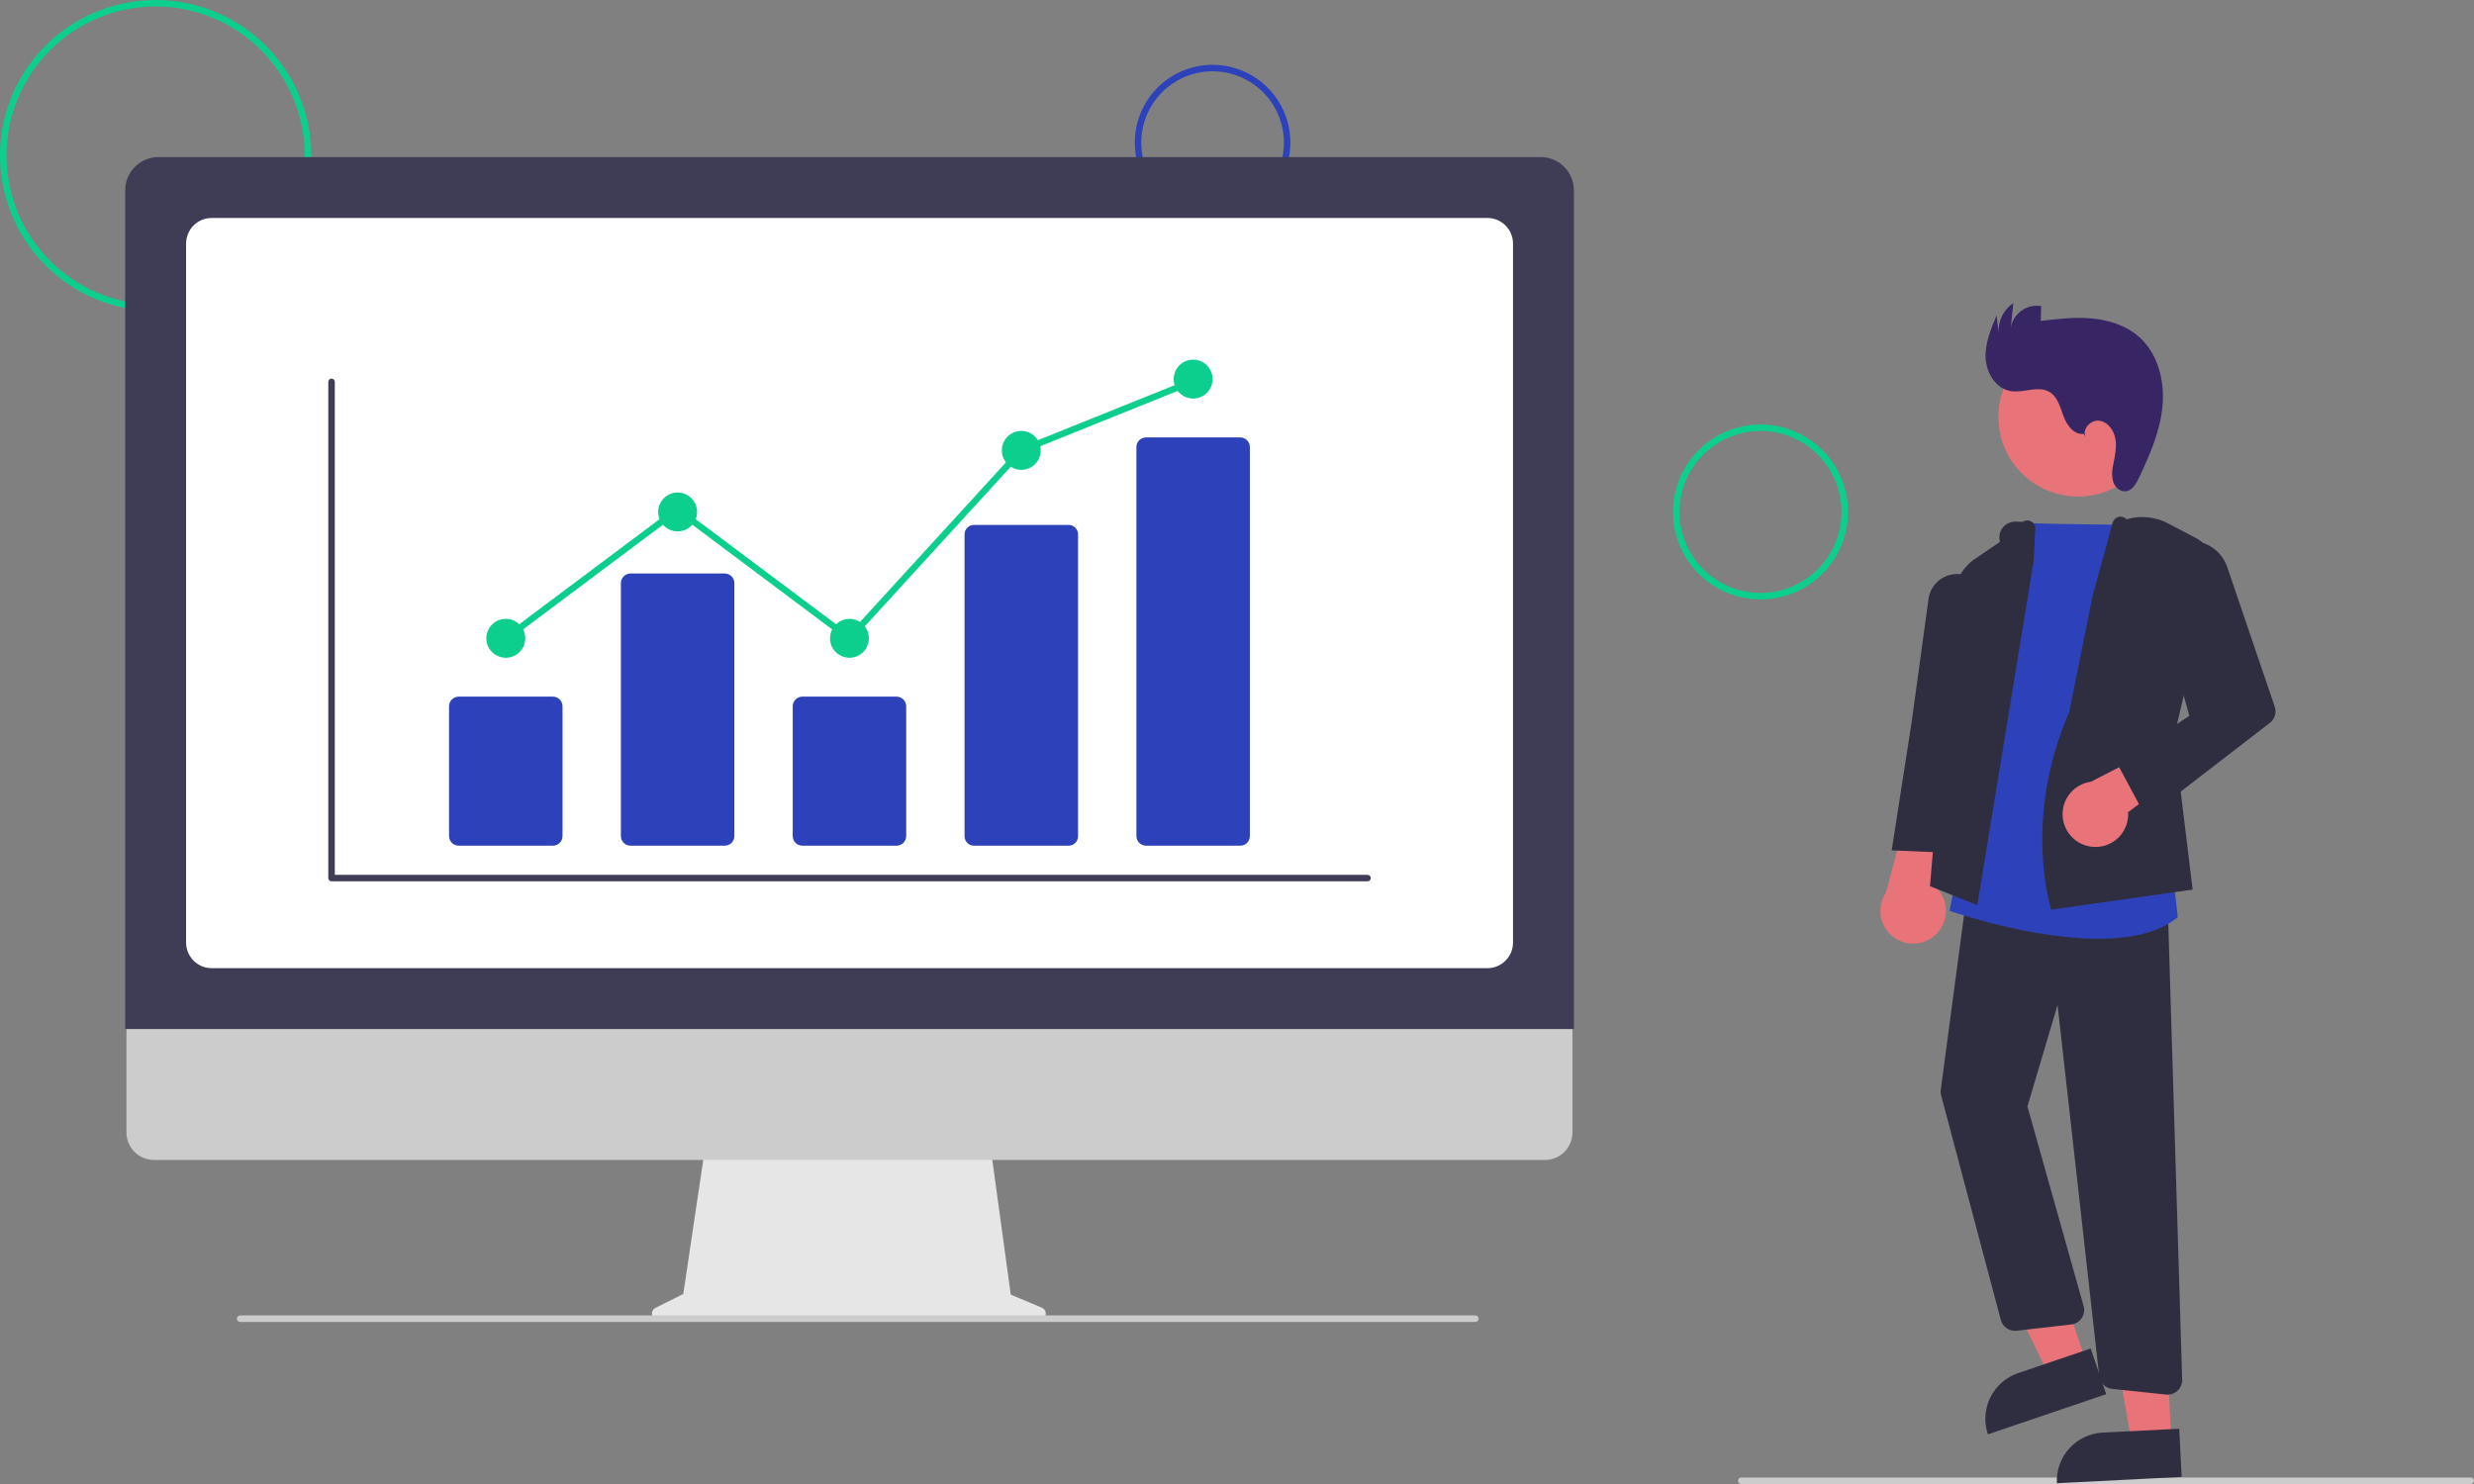 <svg width="540" height="324" viewBox="0 0 540 324" fill="none" xmlns="http://www.w3.org/2000/svg">
<rect x="0" y="0" width="540" height="324" fill="#808080" stroke="none"/>
<g clip-path="url(#clip0_1149_196)">
<path d="M33.969 67.913C27.25 67.913 20.683 65.921 15.097 62.19C9.511 58.459 5.157 53.156 2.586 46.951C0.015 40.746 -0.658 33.919 0.653 27.332C1.963 20.745 5.199 14.694 9.949 9.946C14.7 5.197 20.752 1.963 27.342 0.652C33.931 -0.658 40.761 0.015 46.968 2.585C53.175 5.155 58.48 9.507 62.212 15.091C65.945 20.675 67.937 27.24 67.937 33.956C67.927 42.959 64.345 51.59 57.977 57.956C51.609 64.322 42.975 67.903 33.969 67.913ZM33.969 1.415C27.53 1.415 21.236 3.323 15.883 6.899C10.53 10.475 6.357 15.557 3.893 21.503C1.429 27.449 0.785 33.992 2.041 40.305C3.297 46.617 6.397 52.416 10.95 56.967C15.503 61.518 21.303 64.617 27.618 65.873C33.932 67.128 40.478 66.484 46.426 64.021C52.375 61.558 57.459 57.387 61.036 52.035C64.613 46.684 66.522 40.392 66.522 33.956C66.512 25.329 63.079 17.057 56.977 10.957C50.874 4.856 42.599 1.425 33.969 1.415Z" fill="#0CCE8D"/>
<path d="M264.672 48.105C261.313 48.105 258.029 47.109 255.236 45.243C252.443 43.378 250.266 40.726 248.98 37.624C247.695 34.522 247.359 31.108 248.014 27.814C248.669 24.521 250.287 21.496 252.662 19.121C255.037 16.747 258.064 15.13 261.358 14.475C264.653 13.82 268.068 14.156 271.171 15.441C274.275 16.726 276.928 18.902 278.794 21.694C280.66 24.486 281.656 27.769 281.656 31.127C281.651 35.628 279.86 39.943 276.676 43.126C273.492 46.309 269.175 48.1 264.672 48.105ZM264.672 15.563C261.593 15.563 258.582 16.476 256.022 18.186C253.462 19.896 251.466 22.327 250.288 25.171C249.11 28.015 248.801 31.144 249.402 34.163C250.003 37.182 251.486 39.955 253.663 42.132C255.84 44.308 258.614 45.79 261.634 46.391C264.655 46.991 267.785 46.683 270.63 45.505C273.475 44.327 275.906 42.333 277.617 39.773C279.328 37.214 280.241 34.205 280.241 31.127C280.236 27 278.594 23.044 275.676 20.127C272.757 17.209 268.8 15.568 264.672 15.563Z" fill="#2D42BA"/>
<path d="M384.27 130.873C380.491 130.873 376.797 129.753 373.655 127.654C370.513 125.555 368.064 122.572 366.618 119.082C365.171 115.592 364.793 111.752 365.53 108.047C366.268 104.341 368.087 100.938 370.759 98.267C373.432 95.596 376.836 93.776 380.543 93.039C384.249 92.302 388.091 92.681 391.582 94.126C395.074 95.572 398.058 98.02 400.158 101.161C402.257 104.302 403.378 107.995 403.378 111.773C403.372 116.837 401.357 121.692 397.775 125.273C394.193 128.853 389.336 130.868 384.27 130.873ZM384.27 94.087C380.771 94.087 377.351 95.124 374.441 97.068C371.532 99.011 369.264 101.773 367.925 105.005C366.586 108.236 366.236 111.792 366.918 115.223C367.601 118.654 369.286 121.805 371.76 124.278C374.235 126.752 377.387 128.436 380.819 129.119C384.251 129.801 387.808 129.451 391.041 128.112C394.274 126.774 397.037 124.507 398.981 121.598C400.925 118.69 401.962 115.271 401.962 111.773C401.957 107.084 400.092 102.589 396.775 99.273C393.458 95.957 388.961 94.093 384.27 94.087Z" fill="#0CCE8D"/>
<path d="M539.292 324H380.064C379.876 324 379.696 323.925 379.564 323.793C379.431 323.66 379.356 323.48 379.356 323.292C379.356 323.105 379.431 322.925 379.564 322.792C379.696 322.66 379.876 322.585 380.064 322.585H539.292C539.48 322.585 539.66 322.66 539.793 322.792C539.925 322.925 540 323.105 540 323.292C540 323.48 539.925 323.66 539.793 323.793C539.66 323.925 539.48 324 539.292 324Z" fill="#CCCCCC"/>
<path d="M453.564 108.41C463.163 108.41 470.945 100.631 470.945 91.035C470.945 81.439 463.163 73.66 453.564 73.66C443.965 73.66 436.183 81.439 436.183 91.035C436.183 100.631 443.965 108.41 453.564 108.41Z" fill="#E87379"/>
<path d="M455.368 297.361L447.153 300.149L432.48 269.802L444.605 265.685L455.368 297.361Z" fill="#E87379"/>
<path d="M440.487 299.796L456.33 294.416L459.719 304.388L433.9 313.154C433.455 311.845 433.272 310.461 433.363 309.081C433.453 307.701 433.814 306.352 434.426 305.111C435.038 303.871 435.888 302.763 436.928 301.851C437.968 300.939 439.177 300.24 440.487 299.796Z" fill="#2F2E41"/>
<path d="M473.929 314.503L465.265 314.938L459.461 281.735L472.25 281.092L473.929 314.503Z" fill="#E87379"/>
<path d="M458.951 312.774L475.662 311.935L476.191 322.453L448.958 323.821C448.888 322.44 449.091 321.058 449.556 319.755C450.021 318.453 450.737 317.254 451.665 316.229C452.593 315.203 453.714 314.37 454.964 313.777C456.214 313.184 457.569 312.844 458.951 312.774Z" fill="#2F2E41"/>
<path d="M422.364 204.184C423.141 203.492 423.757 202.639 424.168 201.684C424.58 200.728 424.776 199.695 424.745 198.655C424.713 197.616 424.454 196.596 423.986 195.667C423.517 194.739 422.851 193.924 422.033 193.281L430.295 169.388L417.562 172.641L411.669 194.831C410.679 196.275 410.254 198.033 410.473 199.77C410.693 201.507 411.543 203.103 412.861 204.256C414.179 205.409 415.875 206.038 417.626 206.025C419.378 206.012 421.063 205.357 422.364 204.184Z" fill="#E87379"/>
<path d="M473.12 304.492C473.008 304.492 472.896 304.486 472.784 304.474L461.022 303.229C460.299 303.156 459.624 302.837 459.109 302.325C458.593 301.813 458.27 301.14 458.193 300.418L449.103 219.411L442.525 241.578L454.788 285.144C454.913 285.587 454.94 286.053 454.868 286.508C454.795 286.963 454.624 287.397 454.367 287.78C454.11 288.162 453.773 288.485 453.38 288.725C452.986 288.964 452.545 289.116 452.087 289.169L440.164 290.538C439.405 290.622 438.64 290.432 438.009 290.002C437.378 289.572 436.921 288.93 436.722 288.193L423.695 239.167C423.587 238.764 423.561 238.343 423.616 237.93L429.471 193.929L473.145 197.43L476.303 301.211C476.316 301.637 476.243 302.062 476.089 302.459C475.935 302.857 475.703 303.219 475.406 303.525C475.109 303.831 474.753 304.074 474.361 304.24C473.968 304.406 473.546 304.492 473.12 304.492Z" fill="#2F2E41"/>
<path d="M458.022 204.954C443.39 204.954 426.825 199.303 425.821 198.955L425.531 198.855L442.038 114.188L442.341 114.2C448.883 114.465 466.735 114.601 466.914 114.603L467.235 114.605L474.115 189.322L475.345 200.251L475.194 200.373C470.985 203.775 464.706 204.954 458.022 204.954Z" fill="#2D42BA"/>
<path d="M431.588 197.637L421.264 193.48L426.526 129.851C426.653 128.283 427.13 126.763 427.923 125.403C428.716 124.043 429.804 122.879 431.108 121.996L436.541 118.3C436.387 117.778 436.359 117.226 436.46 116.691C436.561 116.156 436.787 115.652 437.121 115.221C437.454 114.79 437.885 114.445 438.378 114.213C438.871 113.981 439.412 113.869 439.957 113.886L441.513 113.936C441.808 113.737 442.158 113.632 442.514 113.634C442.871 113.637 443.219 113.747 443.511 113.951C443.804 114.154 444.029 114.442 444.155 114.775C444.282 115.108 444.305 115.472 444.221 115.819L443.879 122.56L431.588 197.637Z" fill="#2F2E41"/>
<path d="M426.379 186.23L412.898 185.662L417.265 157.583L420.884 131.162C420.955 130.213 421.24 129.292 421.717 128.469C422.194 127.646 422.851 126.941 423.639 126.407C424.427 125.874 425.325 125.525 426.267 125.387C427.209 125.249 428.169 125.326 429.077 125.611C430.491 126.055 431.704 126.982 432.503 128.23C433.302 129.477 433.636 130.966 433.447 132.436L429.781 161.063L426.379 186.23Z" fill="#2F2E41"/>
<path d="M447.724 198.61L447.632 198.326C447.569 198.132 441.494 178.652 451.66 155.405L456.757 130.061L461.113 114.148C461.195 113.864 461.342 113.602 461.542 113.384C461.743 113.167 461.991 112.999 462.268 112.894C462.593 112.781 462.944 112.767 463.278 112.852C463.611 112.938 463.912 113.12 464.142 113.375C467.179 112.484 470.443 112.81 473.243 114.285L479.36 117.506C480.721 118.223 481.805 119.37 482.443 120.768C483.081 122.167 483.237 123.737 482.886 125.234L474.524 160.904L478.589 194.221L447.724 198.61Z" fill="#2F2E41"/>
<path d="M456.627 184.876C457.661 184.989 458.707 184.873 459.692 184.537C460.677 184.201 461.576 183.654 462.326 182.933C463.076 182.213 463.659 181.336 464.034 180.366C464.408 179.396 464.566 178.356 464.495 177.318L483.429 163.297L476.811 160.16L456.393 170.673C454.657 170.908 453.068 171.772 451.927 173.099C450.785 174.427 450.17 176.128 450.199 177.879C450.228 179.629 450.898 181.309 452.083 182.598C453.267 183.888 454.884 184.698 456.627 184.876Z" fill="#E87379"/>
<path d="M468.498 178.6L462.103 166.666L477.875 156.29L470.178 128.694C469.87 127.589 469.793 126.432 469.952 125.296C470.11 124.16 470.502 123.069 471.102 122.091C471.701 121.113 472.496 120.269 473.437 119.612C474.377 118.955 475.443 118.499 476.568 118.272C478.556 117.876 480.62 118.215 482.377 119.225C484.134 120.235 485.465 121.848 486.122 123.765L496.507 154.28C496.721 154.908 496.733 155.588 496.541 156.224C496.349 156.86 495.963 157.42 495.437 157.826L468.498 178.6Z" fill="#2F2E41"/>
<path d="M454.794 94.721C452.71 94.992 451.138 92.86 450.409 90.891C449.681 88.921 449.125 86.627 447.314 85.563C444.839 84.109 441.672 85.858 438.842 85.378C435.646 84.837 433.567 81.45 433.405 78.214C433.242 74.977 434.53 71.864 435.794 68.88L436.236 72.589C436.177 71.332 436.441 70.081 437.004 68.955C437.567 67.83 438.409 66.868 439.451 66.161L438.882 71.602C439.003 70.852 439.271 70.132 439.671 69.485C440.071 68.838 440.595 68.277 441.212 67.833C441.83 67.389 442.529 67.071 443.27 66.898C444.01 66.724 444.778 66.699 445.529 66.823L445.439 70.066C449.131 69.627 452.855 69.187 456.557 69.522C460.26 69.856 463.988 71.027 466.794 73.465C470.992 77.111 472.525 83.115 472.01 88.65C471.496 94.185 469.21 99.385 466.828 104.408C466.228 105.671 465.399 107.098 464.009 107.259C462.761 107.403 461.618 106.36 461.23 105.164C460.931 103.938 460.942 102.656 461.263 101.436C461.615 99.57 462.057 97.663 461.727 95.793C461.397 93.924 460.052 92.076 458.166 91.847C456.281 91.618 454.352 93.772 455.258 95.441L454.794 94.721Z" fill="#382664"/>
<path d="M227.385 285.5L220.619 282.652L215.977 248.747H154.169L149.138 282.514L143.085 285.539C142.795 285.684 142.563 285.922 142.426 286.215C142.288 286.508 142.254 286.839 142.328 287.154C142.403 287.469 142.582 287.75 142.835 287.951C143.089 288.152 143.404 288.261 143.727 288.261H226.827C227.159 288.261 227.481 288.146 227.737 287.936C227.994 287.726 228.17 287.434 228.236 287.109C228.302 286.783 228.253 286.446 228.098 286.152C227.943 285.859 227.691 285.629 227.385 285.5Z" fill="#E6E6E6"/>
<path d="M337.223 253.258H33.601C32.008 253.254 30.482 252.619 29.357 251.492C28.232 250.364 27.6 248.837 27.6 247.244V204.445H343.225V247.244C343.225 248.837 342.593 250.364 341.468 251.492C340.343 252.619 338.816 253.254 337.223 253.258Z" fill="#CCCCCC"/>
<path d="M343.542 224.673H27.322V41.545C27.325 39.623 28.089 37.781 29.449 36.422C30.808 35.063 32.651 34.298 34.574 34.296H336.29C338.213 34.298 340.056 35.063 341.416 36.422C342.775 37.781 343.54 39.623 343.542 41.545V224.673Z" fill="#3F3D56"/>
<path d="M324.655 211.382H46.209C44.726 211.38 43.306 210.791 42.257 209.743C41.209 208.696 40.62 207.275 40.618 205.794V53.176C40.62 51.694 41.209 50.274 42.257 49.226C43.305 48.178 44.726 47.589 46.209 47.587H324.655C326.137 47.589 327.558 48.178 328.606 49.226C329.654 50.274 330.244 51.694 330.246 53.176V205.794C330.244 207.275 329.654 208.696 328.606 209.743C327.558 210.791 326.137 211.38 324.655 211.382Z" fill="white"/>
<path d="M322.035 288.615H52.409C52.221 288.615 52.041 288.541 51.908 288.408C51.776 288.275 51.701 288.095 51.701 287.908C51.701 287.72 51.776 287.54 51.908 287.407C52.041 287.275 52.221 287.2 52.409 287.2H322.035C322.223 287.2 322.403 287.275 322.535 287.407C322.668 287.54 322.742 287.72 322.742 287.908C322.742 288.095 322.668 288.275 322.535 288.408C322.403 288.541 322.223 288.615 322.035 288.615Z" fill="#CCCCCC"/>
<path d="M298.497 192.419H72.368C72.18 192.419 72 192.345 71.867 192.212C71.735 192.079 71.66 191.899 71.66 191.712V83.368C71.66 83.18 71.735 83 71.867 82.867C72 82.735 72.18 82.66 72.368 82.66C72.555 82.66 72.736 82.735 72.868 82.867C73.001 83 73.076 83.18 73.076 83.368V191.004H298.497C298.684 191.004 298.864 191.079 298.997 191.212C299.13 191.344 299.204 191.524 299.204 191.712C299.204 191.899 299.13 192.079 298.997 192.212C298.864 192.345 298.684 192.419 298.497 192.419Z" fill="#3F3D56"/>
<path d="M120.682 184.638H100.114C99.558 184.637 99.023 184.416 98.63 184.022C98.236 183.628 98.014 183.095 98.014 182.538V154.196C98.014 153.639 98.236 153.106 98.63 152.712C99.023 152.318 99.558 152.097 100.114 152.096H120.682C121.239 152.097 121.773 152.318 122.166 152.712C122.56 153.106 122.782 153.639 122.782 154.196V182.538C122.782 183.095 122.56 183.628 122.166 184.022C121.773 184.416 121.239 184.637 120.682 184.638Z" fill="#2D42BA"/>
<path d="M158.189 184.637H137.621C137.064 184.637 136.53 184.415 136.137 184.022C135.743 183.628 135.521 183.094 135.521 182.538V127.314C135.521 126.757 135.743 126.223 136.137 125.83C136.53 125.436 137.064 125.214 137.621 125.214H158.189C158.745 125.214 159.279 125.436 159.673 125.83C160.067 126.223 160.289 126.757 160.289 127.314V182.538C160.289 183.094 160.067 183.628 159.673 184.022C159.279 184.415 158.745 184.637 158.189 184.637Z" fill="#2D42BA"/>
<path d="M195.695 184.638H175.128C174.571 184.637 174.037 184.416 173.643 184.022C173.25 183.628 173.028 183.095 173.027 182.538V154.196C173.028 153.639 173.25 153.106 173.643 152.712C174.037 152.318 174.571 152.097 175.128 152.096H195.695C196.252 152.097 196.786 152.318 197.18 152.712C197.574 153.106 197.795 153.639 197.796 154.196V182.538C197.795 183.095 197.574 183.628 197.18 184.022C196.786 184.416 196.252 184.637 195.695 184.638Z" fill="#2D42BA"/>
<path d="M233.203 184.637H212.636C212.092 184.649 211.565 184.445 211.171 184.069C210.777 183.693 210.549 183.177 210.535 182.633V116.607C210.549 116.063 210.777 115.547 211.171 115.171C211.565 114.795 212.092 114.591 212.636 114.603H233.203C233.747 114.591 234.274 114.795 234.668 115.171C235.062 115.547 235.29 116.063 235.304 116.607V182.633C235.29 183.177 235.062 183.693 234.668 184.069C234.274 184.445 233.747 184.649 233.203 184.637Z" fill="#2D42BA"/>
<path d="M270.71 184.637H250.143C249.586 184.637 249.052 184.415 248.658 184.022C248.264 183.628 248.043 183.094 248.042 182.538V97.602C248.043 97.045 248.264 96.511 248.658 96.118C249.052 95.724 249.586 95.503 250.143 95.502H270.71C271.267 95.503 271.801 95.724 272.195 96.118C272.589 96.511 272.81 97.045 272.811 97.602V182.538C272.81 183.094 272.589 183.628 272.195 184.022C271.801 184.415 271.267 184.637 270.71 184.637Z" fill="#2D42BA"/>
<path d="M110.398 143.607C112.743 143.607 114.645 141.706 114.645 139.362C114.645 137.018 112.743 135.118 110.398 135.118C108.053 135.118 106.152 137.018 106.152 139.362C106.152 141.706 108.053 143.607 110.398 143.607Z" fill="#0CCE8D"/>
<path d="M147.905 116.017C150.25 116.017 152.151 114.117 152.151 111.773C152.151 109.429 150.25 107.528 147.905 107.528C145.56 107.528 143.659 109.429 143.659 111.773C143.659 114.117 145.56 116.017 147.905 116.017Z" fill="#0CCE8D"/>
<path d="M185.412 143.607C187.757 143.607 189.658 141.706 189.658 139.362C189.658 137.018 187.757 135.118 185.412 135.118C183.067 135.118 181.166 137.018 181.166 139.362C181.166 141.706 183.067 143.607 185.412 143.607Z" fill="#0CCE8D"/>
<path d="M222.919 102.576C225.264 102.576 227.165 100.676 227.165 98.332C227.165 95.988 225.264 94.087 222.919 94.087C220.574 94.087 218.673 95.988 218.673 98.332C218.673 100.676 220.574 102.576 222.919 102.576Z" fill="#0CCE8D"/>
<path d="M260.426 87.013C262.771 87.013 264.672 85.113 264.672 82.769C264.672 80.424 262.771 78.524 260.426 78.524C258.081 78.524 256.18 80.424 256.18 82.769C256.18 85.113 258.081 87.013 260.426 87.013Z" fill="#0CCE8D"/>
<path d="M185.501 140.313L147.905 112.163L110.823 139.928L109.974 138.796L147.905 110.395L185.323 138.411L222.505 97.736L222.655 97.675L260.162 82.569L260.691 83.881L223.333 98.927L185.501 140.313Z" fill="#0CCE8D"/>
</g>
<defs>
<clipPath id="clip0_1149_196">
<rect width="540" height="324" fill="white"/>
</clipPath>
</defs>
</svg>
